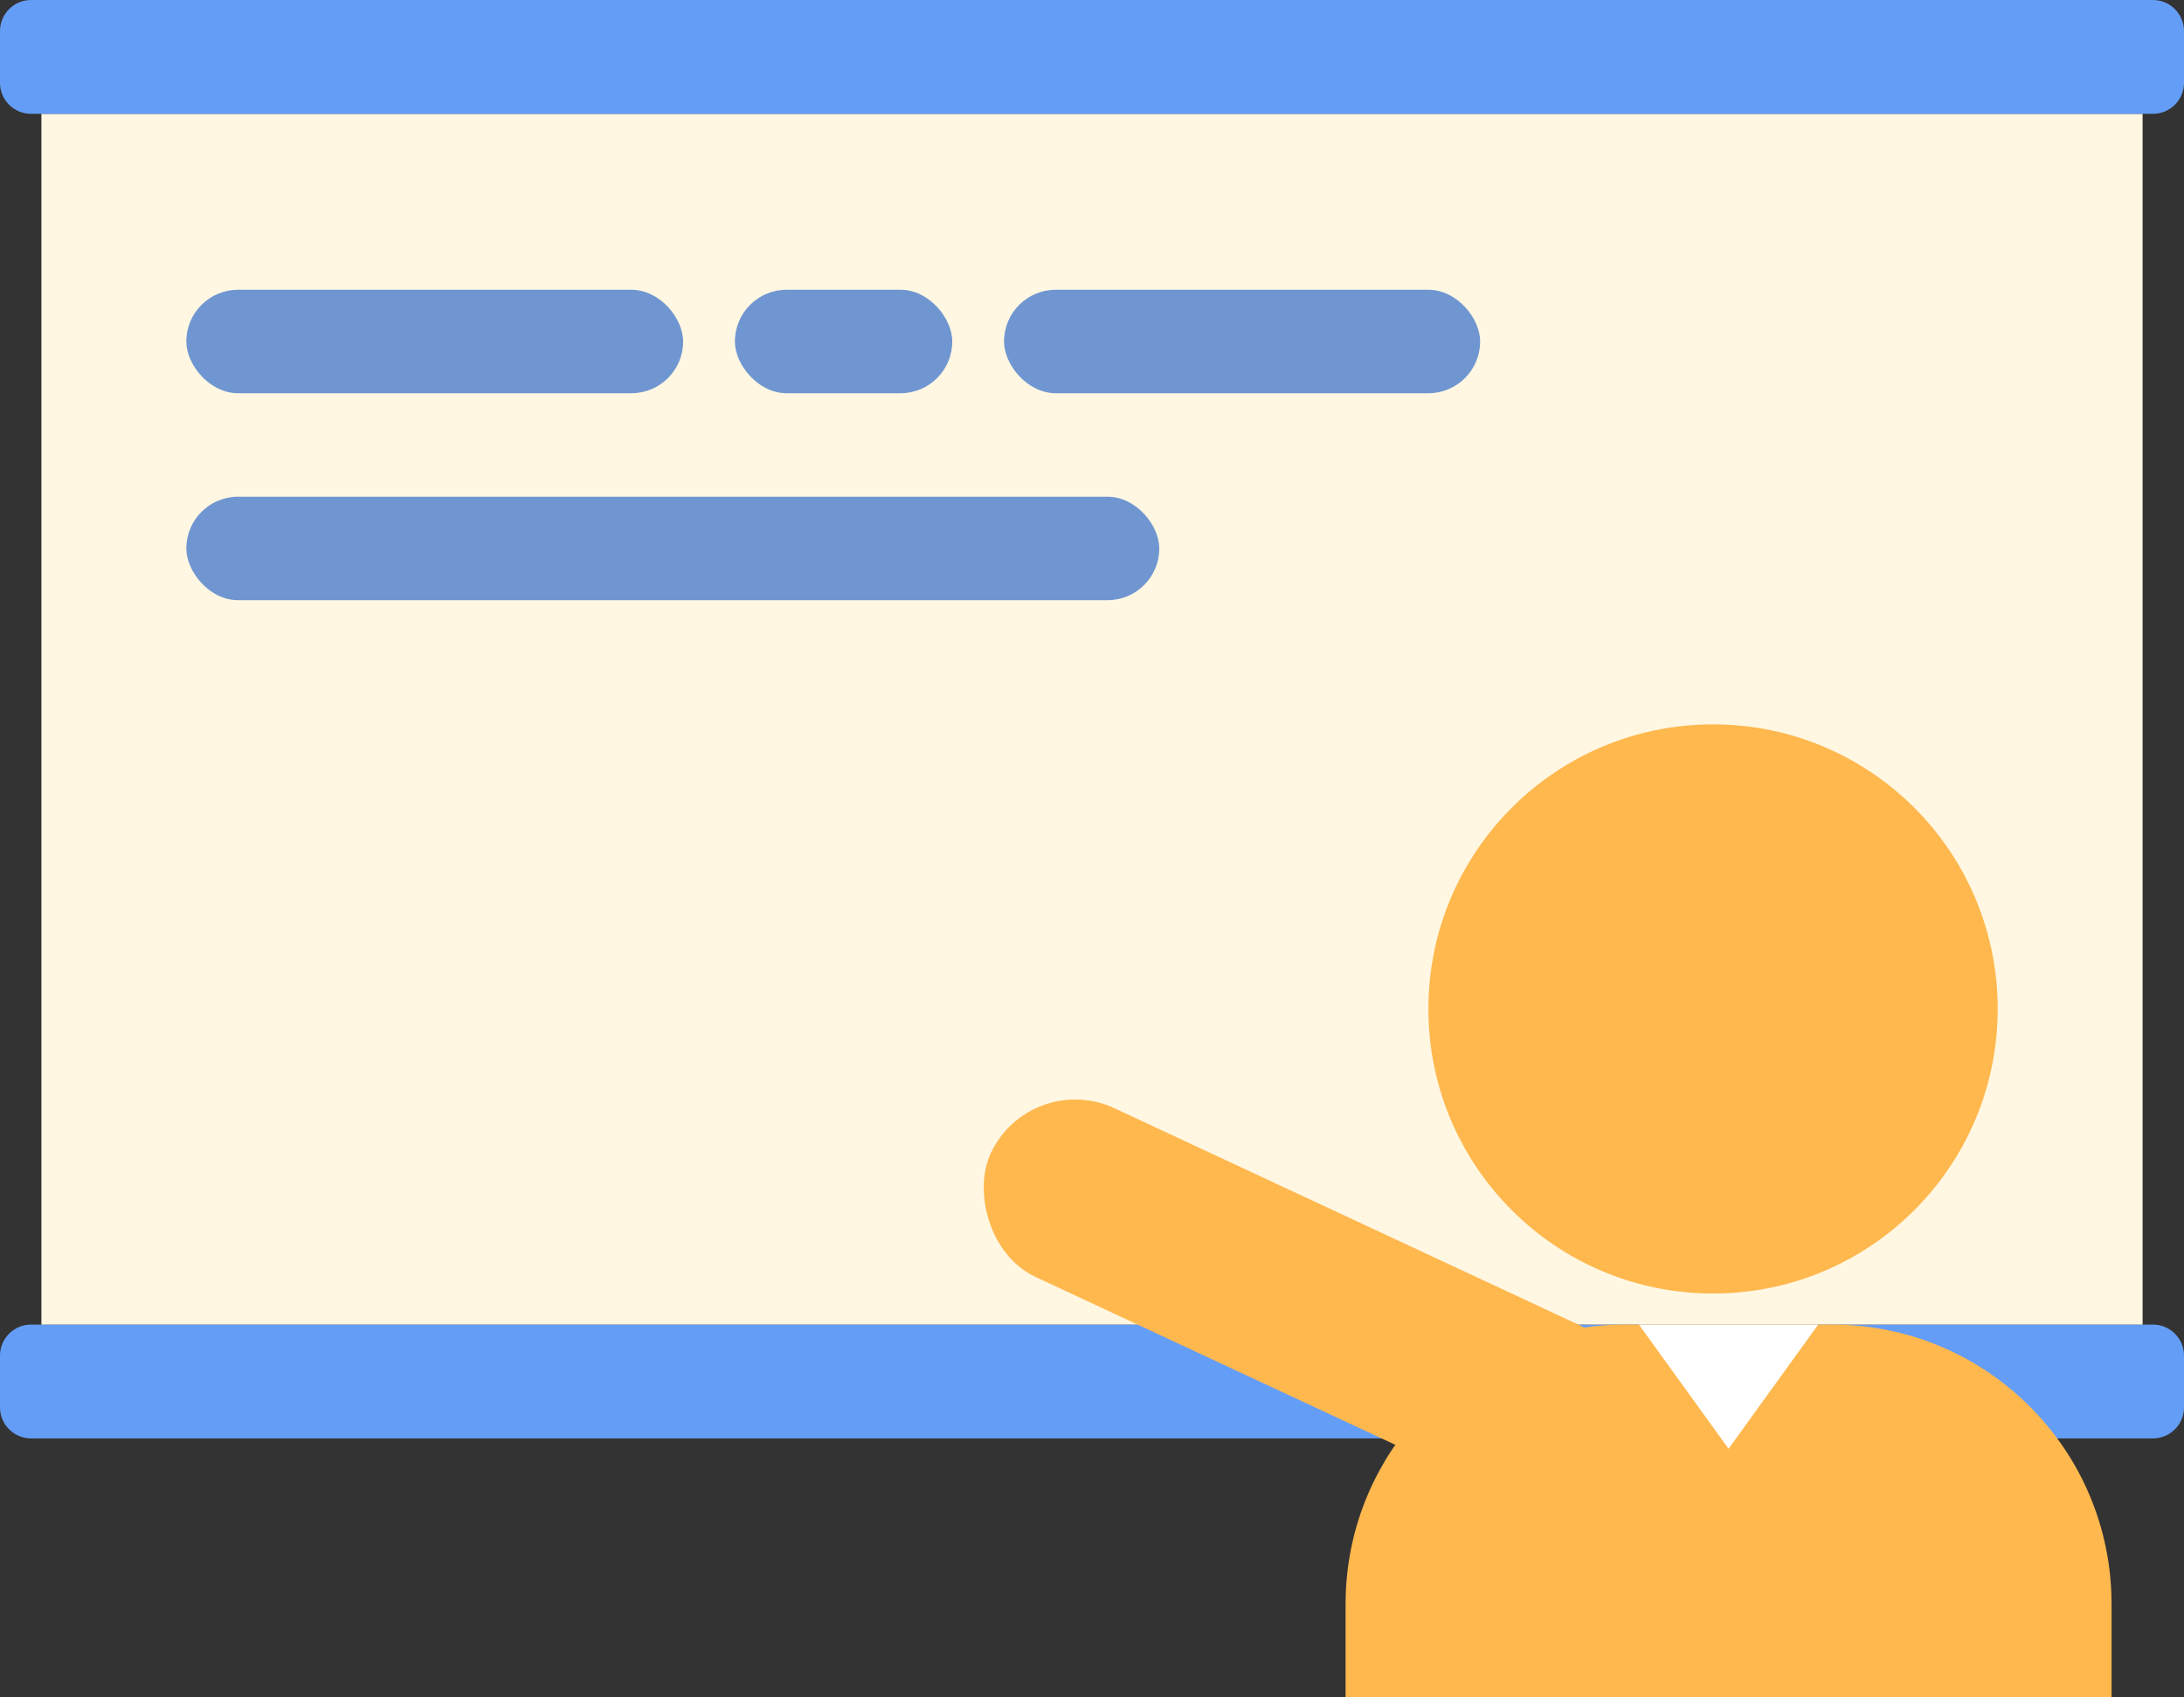 <svg width="211" height="164" viewBox="0 0 211 164" fill="none" xmlns="http://www.w3.org/2000/svg">
<rect x="0" y="0" width="211" height="164" fill="#333333" stroke="none"/>
<path d="M0 131C0 129.343 1.343 128 3 128H208C209.657 128 211 129.343 211 131V136C211 137.657 209.657 139 208 139H3C1.343 139 0 137.657 0 136V131Z" fill="#649DF6"/>
<rect x="4" y="11" width="203" height="117" fill="#FFF7E2"/>
<path d="M0 3C0 1.343 1.343 0 3 0H208C209.657 0 211 1.343 211 3V8C211 9.657 209.657 11 208 11H3C1.343 11 0 9.657 0 8V3Z" fill="#649DF6"/>
<circle cx="165.5" cy="97.5" r="27.5" fill="#FFB84E"/>
<path d="M130 155C130 140.088 142.088 128 157 128H177C191.912 128 204 140.088 204 155V164H130V155Z" fill="#FFB84E"/>
<path d="M167 140L158.34 128L175.66 128L167 140Z" fill="white"/>
<rect x="99.522" y="103.292" width="67.581" height="18" rx="9" transform="rotate(25.013 99.522 103.292)" fill="#FFB84E"/>
<rect x="18" y="28" width="48" height="10" rx="5" fill="#7096D1"/>
<rect x="71" y="28" width="21" height="10" rx="5" fill="#7096D1"/>
<rect x="97" y="28" width="46" height="10" rx="5" fill="#7096D1"/>
<rect x="18" y="48" width="94" height="10" rx="5" fill="#7096D1"/>
</svg>
